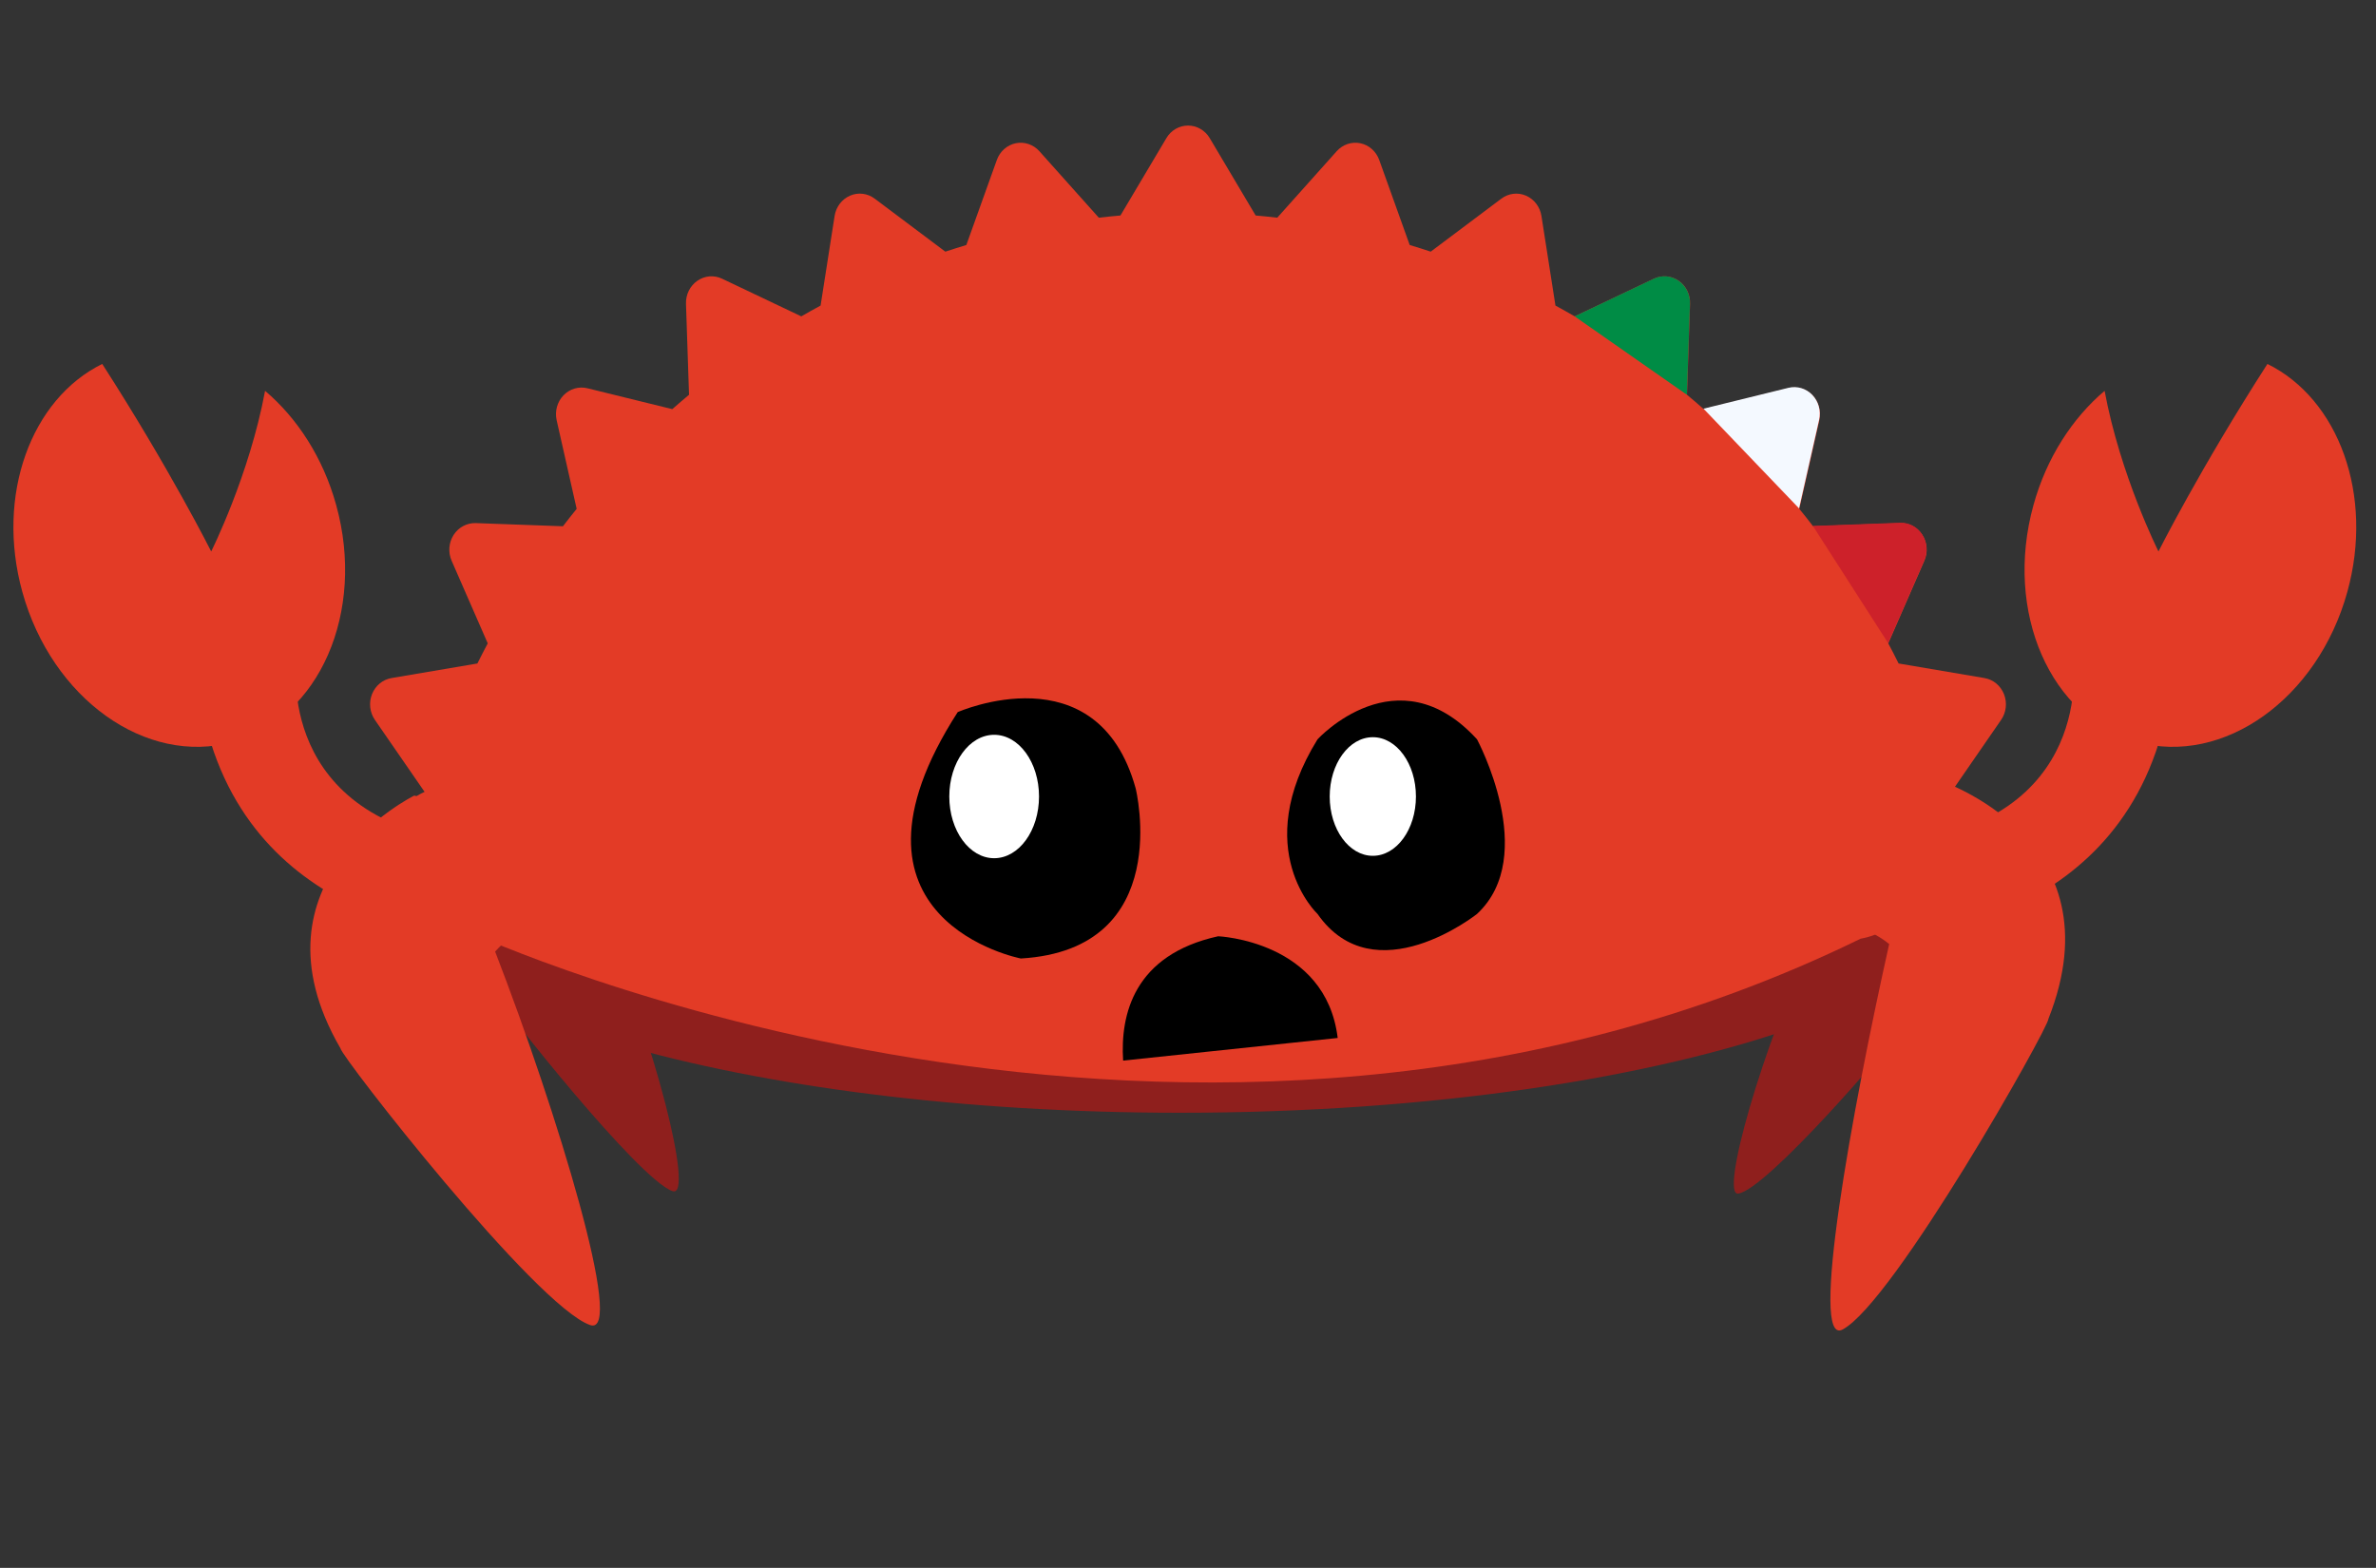 <?xml version="1.0" encoding="UTF-8" standalone="no"?>
<!-- Generator: Adobe Illustrator 15.1.0, SVG Export Plug-In . SVG Version: 6.00 Build 0)  -->

<svg
   version="1.1"
   id="Layer_1"
   x="0px"
   y="0px"
   width="1434.979px"
   height="947px"
   viewBox="0 0 1434.979 947"
   enable-background="new 0 0 1434.979 947"
   xml:space="preserve"
   sodipodi:docname="panics.svg"
   inkscape:version="1.2.2 (b0a8486541, 2022-12-01)"
   xmlns:inkscape="http://www.inkscape.org/namespaces/inkscape"
   xmlns:sodipodi="http://sodipodi.sourceforge.net/DTD/sodipodi-0.dtd"
   xmlns="http://www.w3.org/2000/svg"
   xmlns:svg="http://www.w3.org/2000/svg"><rect x="0" y="0" width="1434.979" height="947" fill="#333333" stroke="none"/><defs
   id="defs2815" /><sodipodi:namedview
   id="namedview2813"
   pagecolor="#505050"
   bordercolor="#ffffff"
   borderopacity="1"
   inkscape:showpageshadow="0"
   inkscape:pageopacity="0"
   inkscape:pagecheckerboard="1"
   inkscape:deskcolor="#505050"
   showgrid="false"
   inkscape:zoom="0.32101373"
   inkscape:cx="266.34375"
   inkscape:cy="-149.52632"
   inkscape:window-width="1550"
   inkscape:window-height="831"
   inkscape:window-x="0"
   inkscape:window-y="0"
   inkscape:window-maximized="1"
   inkscape:current-layer="Layer_1" />
<!--<rect fill="#FFFFFF" width="1434.979" height="947"/>-->
<path
   fill="#8F1F1D"
   d="M712.827,368.579c-131.633,0-251.228,15.825-339.77,41.615v220.298  c88.542,25.79,208.137,41.614,339.77,41.614c150.657,0,285.535-20.729,376.134-53.402V421.986  C998.361,389.311,863.483,368.579,712.827,368.579"
   id="path2768" />
<path
   fill="#8F1F1D"
   d="M1094.847,567.972c-3.856-10.663-4.629-24.154-1.36-37.162c5.85-23.289,22.421-36.198,37.013-28.833  c3.618,1.827,6.773,4.73,9.387,8.418c0.239-0.001,0.479,0,0.715,0.016c0,0,44.552,53.106,3.313,116.003  c-0.896,3.569-76.534,91.718-94.043,94.524C1038.411,722.773,1064.762,630.939,1094.847,567.972"
   id="path2770" />
<path
   fill="#8F1F1D"
   d="M363.903,557.551c5.3-9.631,7.158-22.788,4.217-36.426c-5.266-24.416-23.91-41.109-41.642-37.285  c-4.398,0.948-8.325,3.072-11.666,6.099c-0.282-0.059-0.564-0.113-0.845-0.153c0,0-56.292,41.952-12.057,113.924  c0.805,3.741,83.851,108.838,104.311,115.764C419.612,724.004,394.974,626.947,363.903,557.551"
   id="path2772" />
<path
   fill="#E23A26"
   d="M284.891,563.596l0.007,0.015C285.083,563.755,285.255,563.887,284.891,563.596"
   id="path2774" />
<path
   fill="#E33B26"
   d="M1180.543,488.433c-0.88-3.064-1.756-6.126-2.662-9.162l30.683-44.451c3.13-4.522,3.771-10.398,1.73-15.555  c-2.04-5.13-6.49-8.81-11.76-9.71l-51.887-8.805c-2.008-4.102-4.115-8.142-6.229-12.15l21.797-49.903  c2.243-5.087,1.769-10.995-1.203-15.608c-2.961-4.636-7.99-7.344-13.349-7.133l-52.656,1.913c-2.727-3.55-5.496-7.068-8.322-10.521  l12.102-53.49c1.225-5.433-0.322-11.118-4.104-15.064c-3.762-3.932-9.229-5.559-14.426-4.283l-51.289,12.608  c-3.321-2.935-6.699-5.833-10.114-8.673l1.849-54.914c0.197-5.559-2.394-10.842-6.845-13.925  c-4.445-3.104-10.093-3.573-14.955-1.266l-47.848,22.747c-3.854-2.21-7.728-4.4-11.644-6.517l-8.455-54.115  c-0.857-5.483-4.386-10.139-9.326-12.266c-4.923-2.137-10.568-1.447-14.891,1.808l-42.659,32.007  c-4.2-1.395-8.419-2.732-12.692-4.011l-18.386-51.316c-1.87-5.229-6.182-9.071-11.438-10.151c-5.238-1.072-10.63,0.742-14.263,4.802  l-35.907,40.171c-4.342-0.5-8.685-0.956-13.043-1.331l-27.723-46.713c-2.811-4.732-7.771-7.612-13.116-7.612  c-5.334,0-10.304,2.88-13.09,7.612l-27.733,46.713c-4.358,0.375-8.722,0.831-13.056,1.331l-35.91-40.171  c-3.636-4.06-9.047-5.874-14.268-4.802c-5.255,1.092-9.573,4.922-11.433,10.151l-18.402,51.316  c-4.26,1.279-8.481,2.627-12.691,4.011l-42.644-32.007c-4.336-3.266-9.98-3.955-14.916-1.808c-4.919,2.127-8.461,6.783-9.313,12.266  l-8.461,54.115c-3.914,2.117-7.789,4.294-11.653,6.517L436.1,168.34c-4.858-2.316-10.529-1.838-14.954,1.266  c-4.445,3.083-7.042,8.366-6.84,13.925l1.835,54.914c-3.405,2.84-6.774,5.738-10.112,8.673L354.75,234.51  c-5.211-1.265-10.67,0.351-14.441,4.283c-3.795,3.946-5.332,9.631-4.113,15.064l12.079,53.49c-2.802,3.467-5.575,6.971-8.293,10.521  l-52.655-1.913c-5.314-0.157-10.386,2.497-13.356,7.133c-2.974,4.613-3.425,10.521-1.211,15.608l21.814,49.903  c-2.119,4.008-4.224,8.048-6.249,12.15l-51.882,8.805c-5.271,0.888-9.715,4.566-11.765,9.71c-2.037,5.157-1.375,11.033,1.735,15.555  l30.69,44.451c-0.236,0.784-0.455,1.576-0.69,2.364l-16.863,17.911l45.341,64.05c0,0,435.152,200.731,838.797,3.396  C1169.796,558.719,1180.543,488.433,1180.543,488.433"
   id="path2776" />
<path
   d="M795.716,446.557c0,0,48.162-52.734,96.324,0c0,0,37.844,70.318,0,105.473c0,0-61.922,49.223-96.324,0  C795.716,552.029,754.434,513.354,795.716,446.557"
   id="path2778" />
<path
   fill="#FFFFFF"
   d="M855.154,481.097c0,19.782-11.66,35.82-26.041,35.82c-14.379,0-26.04-16.038-26.04-35.82  c0-19.782,11.661-35.821,26.04-35.821C843.494,445.275,855.154,461.315,855.154,481.097"
   id="path2780" />
<path
   d="M578.401,430.129c0,0,84.436-37.385,107.481,46.059c0,0,24.141,97.261-69.339,102.751  C616.543,578.939,497.34,555.98,578.401,430.129"
   id="path2782" />
<rect
   x="187.424"
   y="75.529"
   fill="none"
   width="1060"
   height="782"
   id="rect2784" />
<path
   fill="#FFFFFF"
   d="M627.514,481.096c0,20.579-12.13,37.27-27.095,37.27c-14.959,0-27.092-16.69-27.092-37.27  c0-20.583,12.133-37.27,27.092-37.27C615.384,443.826,627.514,460.513,627.514,481.096"
   id="path2786" />
<path
   fill="#E33B26"
   d="M299.026,574.745c10.967-12.463,37.611-27.557,35.57-46.282c-3.653-33.526-31.456-57.999-62.099-54.658  c-7.599,0.827-14.658,3.292-20.923,7.035c-0.463-0.106-0.925-0.211-1.388-0.294c0,0-103.632,50.873-44.564,152.657  c0.557,5.137,117.847,155.668,150.787,167.131C377.968,807.836,336.498,671.694,299.026,574.745"
   id="path2788" />
<path
   fill="#E33B26"
   d="M1140.973,570.202c-12.692-10.7-46.162-20.418-46.92-39.238c-1.355-33.697,22.512-62.021,53.312-63.26  c7.638-0.308,14.983,1.083,21.734,3.857c0.442-0.174,0.884-0.347,1.329-0.497c0,0,110.025,34.951,66.695,144.366  c0.21,5.163-93.468,171.416-124.345,187.635C1092.57,813.681,1118.285,671.635,1140.973,570.202"
   id="path2790" />
<rect
   x="187.484"
   y="75.843"
   fill="none"
   width="1059.75"
   height="781.686"
   id="rect2792" />
<rect
   x="187.424"
   y="75.529"
   fill="none"
   width="1060"
   height="782"
   id="rect2794" />
<g
   id="g2800">
	<path
   fill="#E33B26"
   d="M283.144,565.511c0,0-137.214-4.942-161.62-140.761l57.596-25.427c0,0-13.912,96.957,106.615,110.022   L283.144,565.511"
   id="path2796" />
	<path
   fill="#E33B26"
   d="M127.552,333.083c0,0-24.965-49.774-65.807-113.261C18.721,241.035-2.671,299.05,13.482,357.484   c17.846,64.558,74.749,105.16,127.097,90.69s80.318-78.535,62.471-143.092c-7.909-28.618-23.501-52.519-42.963-69.011   C150.611,287.113,127.552,333.083,127.552,333.083"
   id="path2798" />
</g>
<rect
   x="187.484"
   y="75.843"
   fill="none"
   width="1059.75"
   height="781.686"
   id="rect2802" />
<g
   id="g2808">
	<path
   fill="#E33B26"
   d="M1148.012,565.511c0,0,137.214-4.942,161.62-140.761l-57.596-25.428c0,0,13.912,96.957-106.615,110.022   L1148.012,565.511"
   id="path2804" />
	<path
   fill="#E33B26"
   d="M1303.604,333.083c0,0,24.966-49.774,65.808-113.261c43.023,21.212,64.416,79.228,48.262,137.662   c-17.846,64.558-74.748,105.16-127.096,90.689c-52.348-14.47-80.318-78.534-62.472-143.091   c7.909-28.618,23.501-52.519,42.964-69.011C1280.544,287.113,1303.604,333.083,1303.604,333.083"
   id="path2806" />
</g>
<path
   d="M807.895,626.942c-7.131-58.735-72.193-61.431-72.193-61.431c-50.936,11.227-59.183,47.369-57.392,75.104L807.895,626.942z"
   id="path2810" />
<g
   id="g2306"
   transform="translate(-1127.997,-378.662)"><path
     fill="#e33b26"
     d="m 2268.313,767.074 21.797,-49.903 c 2.243,-5.087 1.769,-10.995 -1.203,-15.608 -2.961,-4.636 -7.99,-7.344 -13.349,-7.133 l -52.656,1.913"
     id="path564-3-6"
     sodipodi:nodetypes="ccccc"
     style="fill:#cd212a;fill-opacity:1" /><path
     fill="#e33b26"
     d="m 2214.542,685.744 12.102,-53.49 c 1.225,-5.433 -0.322,-11.118 -4.104,-15.064 -3.762,-3.932 -9.229,-5.559 -14.426,-4.283 l -51.289,12.608"
     id="path564-3"
     sodipodi:nodetypes="ccccc"
     style="fill:#f4f9ff;fill-opacity:1" /><path
     fill="#e33b26"
     d="m 2146.786,617.098 1.849,-54.914 c 0.197,-5.559 -2.394,-10.842 -6.845,-13.925 -4.445,-3.104 -10.093,-3.573 -14.955,-1.266 l -47.848,22.747"
     id="path564-3-7"
     sodipodi:nodetypes="ccccc"
     style="fill:#008c45;fill-opacity:1" /></g></svg>
